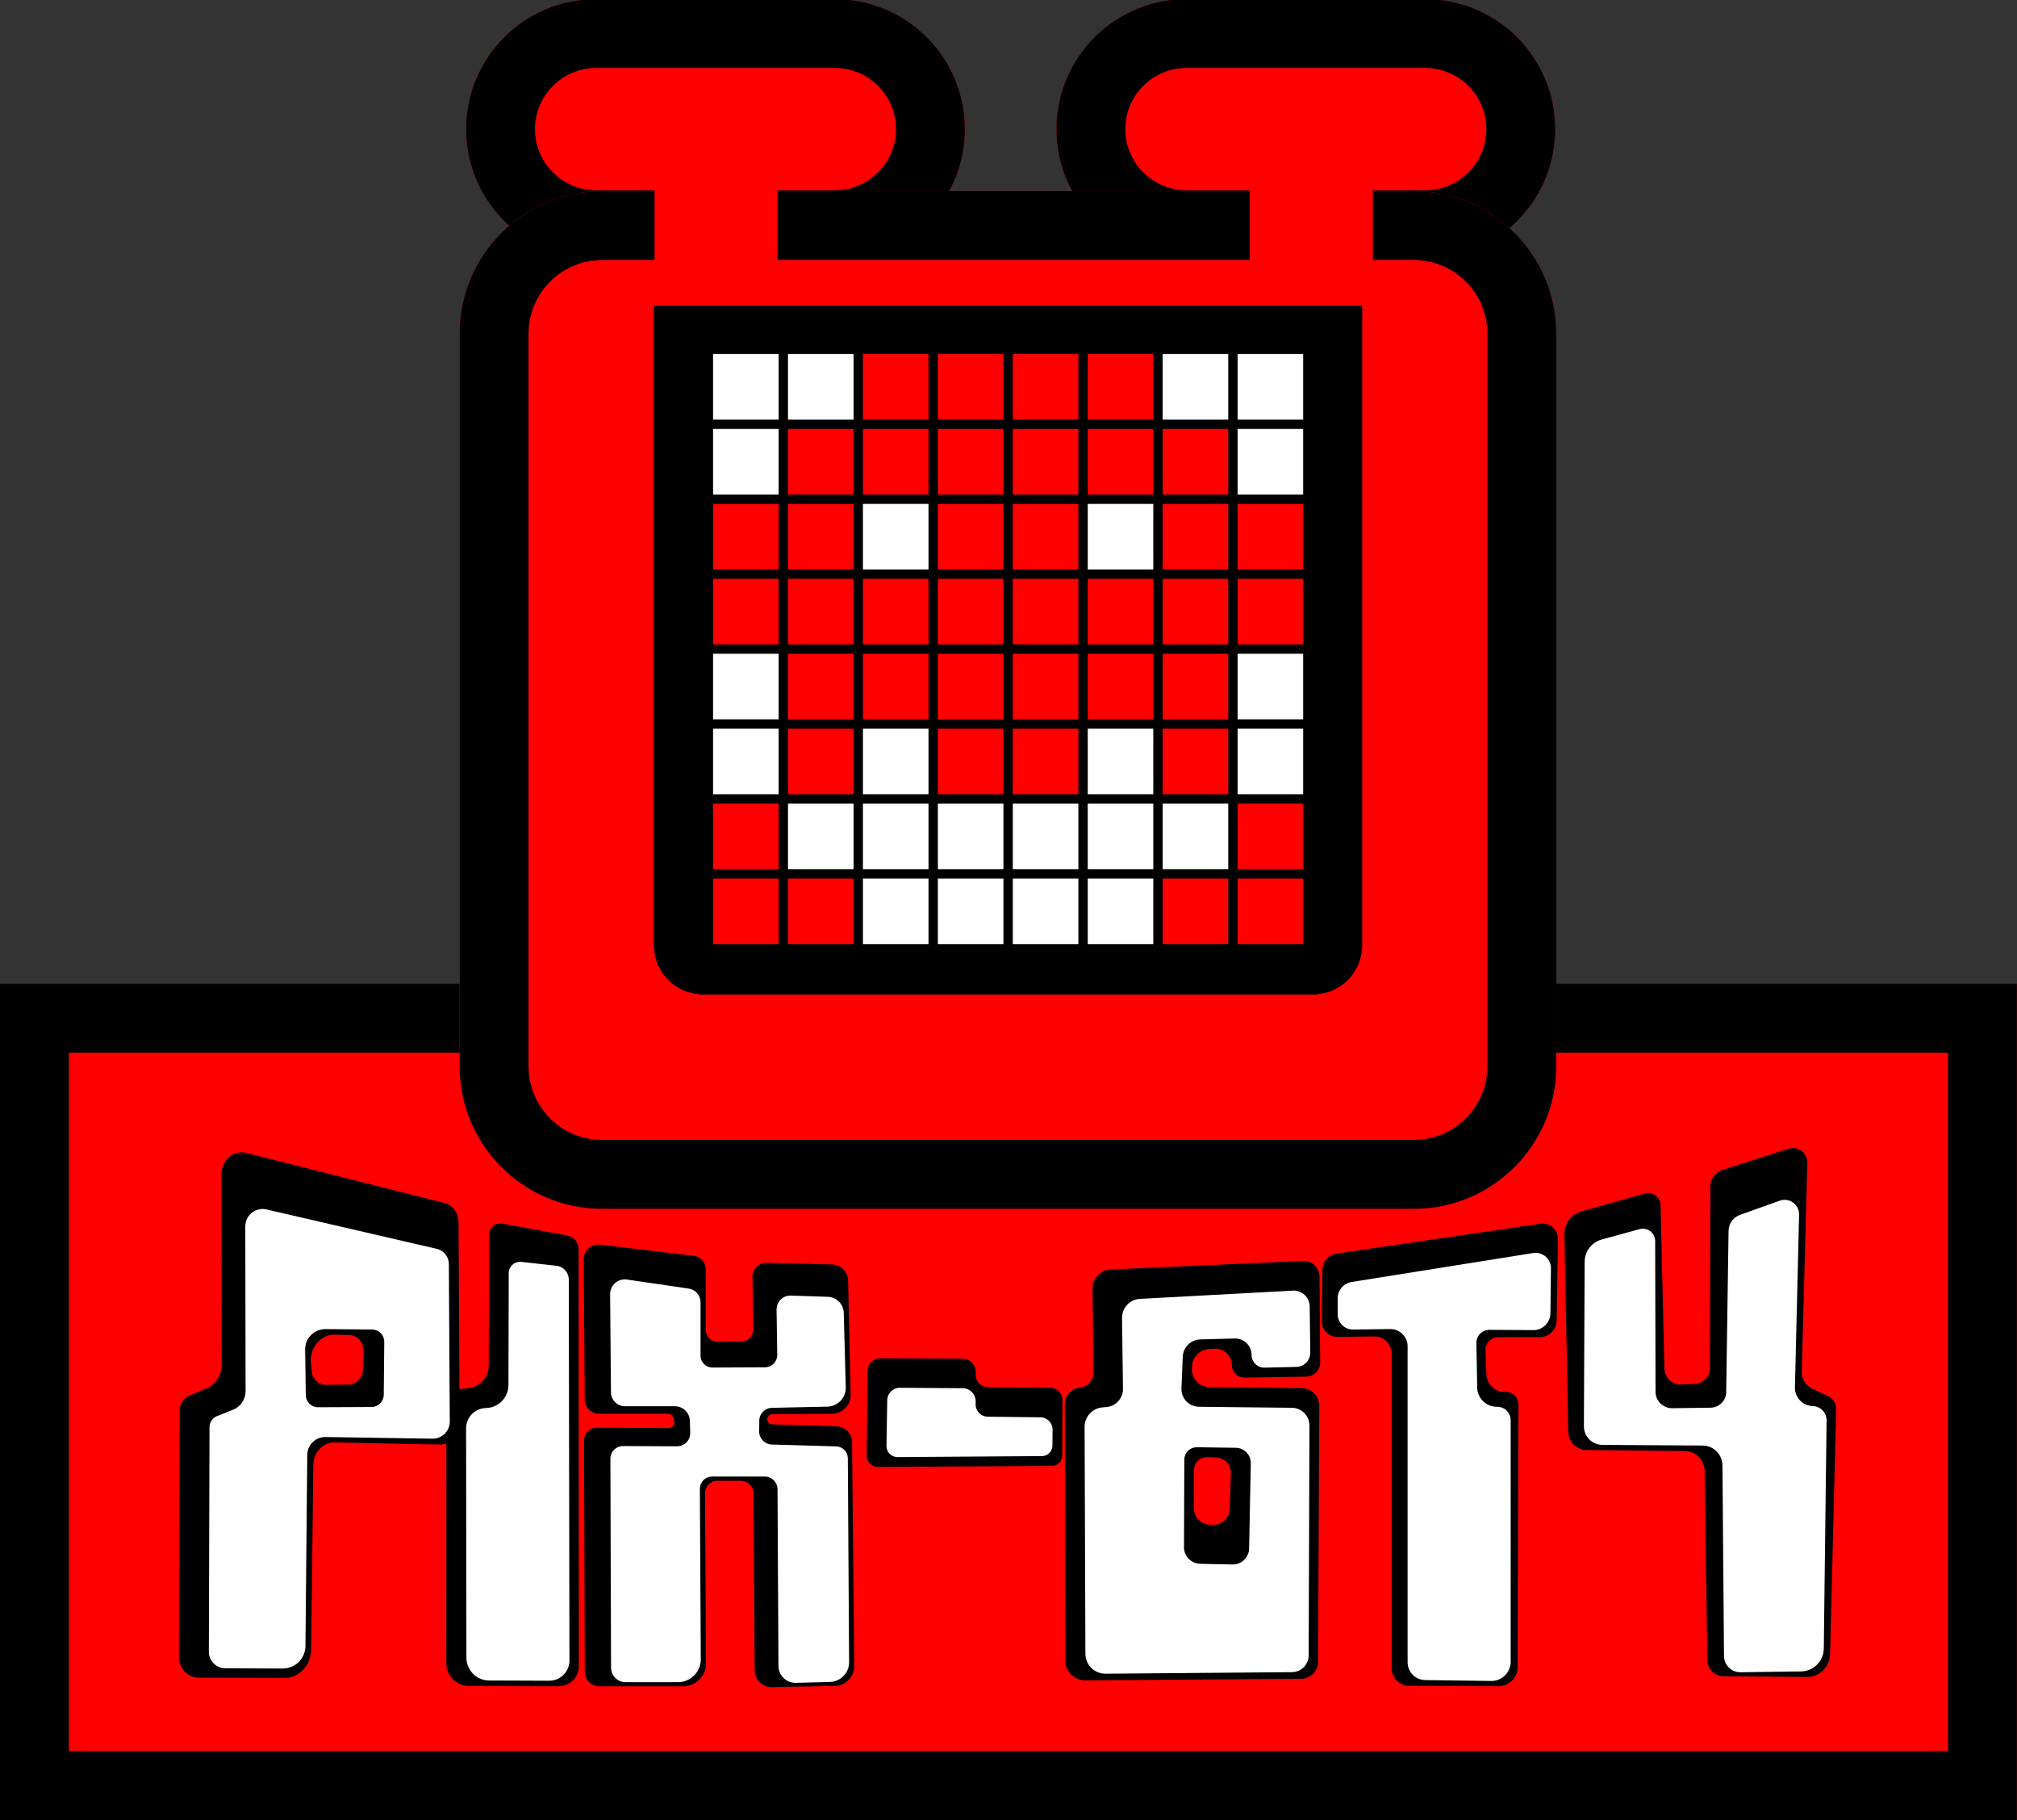 <?xml version="1.0" encoding="UTF-8" standalone="no"?>
<!DOCTYPE svg PUBLIC "-//W3C//DTD SVG 1.1//EN" "http://www.w3.org/Graphics/SVG/1.1/DTD/svg11.dtd">
<svg width="100%" height="100%" viewBox="0 0 205 185" version="1.1" xmlns="http://www.w3.org/2000/svg" xmlns:xlink="http://www.w3.org/1999/xlink" xml:space="preserve" xmlns:serif="http://www.serif.com/" style="fill-rule:evenodd;clip-rule:evenodd;stroke-linejoin:round;stroke-miterlimit:2;">
    <rect x="0" y="0" width="205" height="185" fill="#333333" stroke="none"/>
    <g transform="matrix(0.997,0,0,1.009,0.587,-1.487)">
        <rect x="-0.589" y="100.577" width="205.606" height="84.238" style="fill:rgb(255,0,0);"/>
        <path d="M205.018,100.577L205.018,184.815L-0.589,184.815L-0.589,100.577L205.018,100.577ZM197.997,107.514C197.997,107.514 6.432,107.514 6.432,107.514L6.432,177.877C6.432,177.877 197.997,177.877 197.997,177.877L197.997,107.514Z"/>
    </g>
    <g id="_4" serif:id="4">
        <path d="M161.266,147.385C160.243,147.374 159.413,146.553 159.393,145.53C159.306,141.101 159.085,129.869 158.998,125.455C158.977,124.382 159.682,123.43 160.715,123.138C162.553,122.619 165.414,121.812 167.176,121.314C167.549,121.209 167.951,121.282 168.263,121.513C168.576,121.743 168.764,122.106 168.773,122.494C168.86,126.204 169.073,135.29 169.162,139.097C169.173,139.55 169.366,139.979 169.697,140.286C170.029,140.594 170.471,140.755 170.923,140.732C171.362,140.709 171.831,140.685 172.259,140.664C173.115,140.62 173.787,139.915 173.788,139.058C173.797,135.055 173.821,124.317 173.829,120.6C173.831,119.833 174.327,119.154 175.058,118.92C176.737,118.381 179.771,117.408 181.772,116.766C182.226,116.621 182.722,116.704 183.103,116.99C183.484,117.275 183.703,117.728 183.69,118.204C183.558,123.148 183.227,135.519 183.123,139.428C183.103,140.16 183.517,140.835 184.179,141.148C184.699,141.394 185.312,141.685 185.796,141.914C186.312,142.158 186.635,142.684 186.621,143.254C186.523,147.176 186.146,162.331 186,168.162C185.968,169.441 184.917,170.458 183.638,170.449C181.176,170.43 177.337,170.401 175.174,170.385C174.272,170.378 173.541,169.652 173.528,168.75C173.469,164.658 173.316,153.93 173.252,149.483C173.236,148.383 172.347,147.497 171.248,147.486C168.579,147.459 163.86,147.411 161.266,147.385Z"/>
        <path d="M162.861,146.864C161.817,146.857 160.976,146.007 160.981,144.964C160.999,141.047 161.04,132.085 161.058,128.254C161.063,127.196 161.772,126.27 162.792,125.99C163.962,125.669 165.497,125.248 166.636,124.935C167.013,124.831 167.417,124.91 167.729,125.147C168.04,125.383 168.224,125.752 168.225,126.143C168.233,129.663 168.254,137.9 168.263,141.464C168.264,141.911 168.444,142.34 168.763,142.654C169.082,142.968 169.513,143.141 169.961,143.135C171.141,143.12 172.703,143.1 173.855,143.085C174.727,143.073 175.432,142.369 175.445,141.497C175.499,137.776 175.635,128.471 175.684,125.119C175.695,124.381 176.163,123.728 176.858,123.479C177.943,123.092 179.589,122.504 180.889,122.04C181.345,121.877 181.852,121.949 182.244,122.232C182.636,122.516 182.864,122.975 182.852,123.458C182.751,127.7 182.525,137.107 182.431,141.021C182.408,142.008 183.163,142.839 184.147,142.909C184.201,142.913 184.254,142.917 184.306,142.92C185.068,142.975 185.655,143.613 185.646,144.377C185.593,148.7 185.429,162.163 185.363,167.573C185.347,168.845 184.322,169.872 183.05,169.89C181.181,169.916 178.581,169.952 176.903,169.975C176.461,169.981 176.036,169.811 175.72,169.502C175.404,169.193 175.225,168.771 175.221,168.33C175.187,164.182 175.1,153.415 175.064,148.941C175.055,147.834 174.159,146.939 173.052,146.932C170.338,146.914 165.518,146.882 162.861,146.864Z" style="fill:white;"/>
    </g>
    <g id="T">
        <path d="M134.407,129.068C134.416,128.237 135.028,127.537 135.85,127.417C139.985,126.811 151.969,125.056 156.556,124.385C157.009,124.318 157.468,124.454 157.812,124.756C158.156,125.058 158.35,125.496 158.343,125.953C158.307,128.212 158.247,132.016 158.212,134.21C158.197,135.153 157.428,135.91 156.485,135.91C155.208,135.91 153.482,135.91 152.292,135.91C151.933,135.91 151.59,136.056 151.341,136.315C151.093,136.574 150.961,136.923 150.976,137.281C151.006,138.008 151.043,138.911 151.076,139.7C151.096,140.195 151.313,140.661 151.677,140.996C152.042,141.331 152.525,141.507 153.02,141.485C153.021,141.485 153.022,141.485 153.023,141.485C153.365,141.47 153.698,141.596 153.944,141.832C154.191,142.069 154.33,142.396 154.328,142.738C154.314,147.484 154.263,163.79 154.245,169.448C154.244,169.966 154.036,170.462 153.669,170.827C153.301,171.192 152.804,171.396 152.286,171.394C149.826,171.385 145.631,171.37 143.243,171.361C142.245,171.357 141.437,170.547 141.437,169.549C141.437,163.445 141.437,143.627 141.437,137.583C141.437,137.116 141.25,136.669 140.919,136.342C140.587,136.014 140.137,135.833 139.671,135.839C138.523,135.855 137.037,135.874 135.925,135.889C135.505,135.894 135.101,135.73 134.804,135.434C134.508,135.138 134.343,134.734 134.348,134.315C134.365,132.797 134.39,130.533 134.407,129.068Z"/>
        <path d="M135.956,131.973C135.956,131.143 136.559,130.436 137.378,130.305C141.183,129.699 151.591,128.039 155.825,127.363C156.279,127.291 156.742,127.423 157.091,127.723C157.439,128.024 157.637,128.462 157.631,128.922C157.616,130.294 157.594,132.151 157.579,133.49C157.568,134.441 156.791,135.204 155.841,135.198C154.488,135.189 152.627,135.178 151.38,135.17C151.025,135.168 150.684,135.309 150.435,135.561C150.185,135.813 150.048,136.156 150.055,136.511C150.077,137.757 150.11,139.625 150.136,141.04C150.155,142.133 151.055,143.005 152.149,142.99C152.149,142.99 152.15,142.99 152.151,142.99C152.517,142.985 152.87,143.127 153.13,143.384C153.391,143.641 153.538,143.992 153.538,144.358C153.538,148.934 153.538,163.565 153.538,168.909C153.538,169.431 153.328,169.931 152.957,170.298C152.585,170.665 152.082,170.867 151.56,170.86C149.628,170.834 146.715,170.795 144.851,170.77C143.86,170.757 143.063,169.95 143.063,168.959C143.063,162.858 143.063,142.903 143.063,136.834C143.063,136.368 142.876,135.921 142.544,135.594C142.213,135.266 141.763,135.085 141.297,135.091C140.142,135.106 138.647,135.126 137.533,135.141C137.116,135.146 136.715,134.985 136.419,134.692C136.122,134.4 135.956,134.001 135.956,133.584C135.956,133.062 135.956,132.484 135.956,131.973Z" style="fill:white;"/>
    </g>
    <g id="_6" serif:id="6">
        <path d="M110.318,170.797C109.777,170.801 109.257,170.589 108.873,170.208C108.489,169.828 108.273,169.31 108.272,168.769C108.263,163.17 108.239,147.67 108.231,142.735C108.23,141.864 108.884,141.131 109.749,141.035C109.769,141.032 109.788,141.03 109.807,141.028C110.573,140.943 111.15,140.29 111.14,139.52C111.115,137.415 111.067,133.361 111.039,130.984C111.026,129.946 111.84,129.086 112.877,129.039C117.265,128.844 128.208,128.356 132.413,128.169C132.853,128.149 133.282,128.309 133.602,128.613C133.922,128.916 134.105,129.337 134.108,129.777C134.127,132.109 134.16,136.282 134.177,138.472C134.183,139.264 133.549,139.913 132.757,139.925C131.036,139.952 128.17,139.997 126.507,140.023C126.163,140.028 125.831,139.895 125.586,139.654C125.341,139.412 125.203,139.083 125.203,138.739C125.203,138.738 125.203,138.737 125.203,138.736C125.203,138.284 125.018,137.852 124.691,137.54C124.364,137.229 123.923,137.064 123.472,137.086C123.283,137.095 123.092,137.104 122.904,137.113C121.978,137.157 121.231,137.885 121.162,138.81C121.156,138.893 121.15,138.976 121.144,139.06C121.107,139.555 121.277,140.044 121.613,140.41C121.949,140.775 122.421,140.986 122.918,140.991C125.439,141.018 129.838,141.066 132.298,141.092C133.292,141.103 134.091,141.914 134.086,142.908C134.061,148.212 133.987,163.756 133.963,168.928C133.958,169.868 133.198,170.63 132.258,170.637C127.708,170.67 115.244,170.761 110.318,170.797ZM122.655,148.117C122.318,148.109 121.992,148.237 121.749,148.471C121.507,148.706 121.369,149.028 121.367,149.366C121.359,150.471 121.348,152.076 121.34,153.276C121.334,154.19 122.054,154.945 122.968,154.98C123.065,154.984 123.163,154.988 123.26,154.992C123.7,155.009 124.129,154.85 124.452,154.55C124.774,154.25 124.964,153.834 124.979,153.394C125.017,152.281 125.066,150.827 125.103,149.737C125.117,149.325 124.966,148.925 124.683,148.625C124.401,148.325 124.01,148.151 123.598,148.141C123.285,148.133 122.958,148.125 122.655,148.117Z"/>
        <path d="M112.363,170.122C111.823,170.127 111.303,169.915 110.918,169.536C110.534,169.156 110.317,168.639 110.315,168.098C110.298,163.021 110.252,149.88 110.235,145.035C110.231,144.001 111.022,143.138 112.052,143.053C112.185,143.042 112.319,143.03 112.451,143.019C113.412,142.939 114.147,142.13 114.134,141.166C114.109,139.201 114.067,135.989 114.04,133.969C114.027,132.937 114.83,132.078 115.86,132.023C119.56,131.823 127.836,131.377 131.405,131.185C131.846,131.161 132.278,131.318 132.601,131.621C132.924,131.923 133.11,132.344 133.115,132.786C133.132,134.187 133.155,136.155 133.171,137.477C133.181,138.267 132.553,138.918 131.763,138.936C130.782,138.959 129.488,138.989 128.529,139.012C128.18,139.02 127.843,138.887 127.593,138.643C127.344,138.399 127.203,138.065 127.203,137.716C127.203,137.715 127.203,137.714 127.203,137.713C127.203,137.264 127.021,136.834 126.7,136.521C126.378,136.207 125.943,136.038 125.494,136.05C124.428,136.078 123.062,136.115 121.995,136.144C121.031,136.17 120.251,136.939 120.211,137.903C120.171,138.883 120.12,140.115 120.078,141.118C120.058,141.604 120.236,142.078 120.571,142.43C120.906,142.783 121.37,142.985 121.856,142.991C124.368,143.018 128.821,143.065 131.301,143.092C132.294,143.103 133.092,143.912 133.089,144.905C133.071,149.821 133.024,163.457 133.007,168.255C133.004,169.195 132.245,169.958 131.305,169.966C127.208,170 116.79,170.086 112.363,170.122ZM121.645,147.103C121.31,147.099 120.986,147.228 120.747,147.464C120.508,147.699 120.372,148.02 120.371,148.355C120.362,150.505 120.345,154.861 120.336,157.252C120.332,158.176 121.069,158.932 121.993,158.952C122.995,158.973 124.265,159 125.265,159.021C125.704,159.031 126.129,158.865 126.446,158.561C126.763,158.256 126.946,157.839 126.955,157.399C127,155.1 127.081,150.974 127.126,148.732C127.134,148.321 126.978,147.924 126.692,147.628C126.406,147.333 126.014,147.164 125.603,147.158C124.404,147.141 122.766,147.119 121.645,147.103Z" style="fill:white;"/>
    </g>
    <g id="_-" serif:id="-">
        <path d="M89.221,149.107C88.92,149.109 88.63,148.99 88.418,148.776C88.205,148.562 88.087,148.272 88.091,147.971C88.113,145.89 88.161,141.497 88.184,139.323C88.192,138.62 88.766,138.054 89.47,138.058C91.561,138.069 95.705,138.092 97.838,138.104C98.192,138.106 98.531,138.249 98.78,138.501C99.028,138.754 99.166,139.095 99.162,139.449C99.161,139.546 99.16,139.644 99.159,139.74C99.156,140.07 99.283,140.388 99.514,140.623C99.745,140.859 100.06,140.993 100.39,140.997C102.076,141.014 105.069,141.044 106.751,141.061C107.435,141.068 107.985,141.626 107.982,142.31C107.976,143.856 107.967,146.476 107.961,147.935C107.959,148.521 107.484,148.997 106.897,149.001C103.478,149.021 92.756,149.086 89.221,149.107Z"/>
        <path d="M91.229,148.106C90.927,148.108 90.636,147.988 90.423,147.773C90.21,147.558 90.093,147.266 90.098,146.963C90.119,145.688 90.154,143.637 90.176,142.317C90.188,141.616 90.763,141.055 91.464,141.06C93.15,141.071 96.119,141.091 97.839,141.102C98.193,141.104 98.532,141.248 98.78,141.5C99.028,141.753 99.166,142.094 99.162,142.448C99.161,142.546 99.16,142.644 99.159,142.742C99.152,143.428 99.702,143.99 100.388,143.998C101.855,144.015 104.282,144.043 105.748,144.06C106.433,144.067 106.983,144.628 106.977,145.313C106.973,145.836 106.969,146.438 106.965,146.94C106.961,147.525 106.487,147.998 105.903,148.002C102.904,148.023 94.344,148.084 91.229,148.106Z" style="fill:white;"/>
    </g>
    <g id="X">
        <g transform="matrix(1.132,0,0,1.095,-10.866,-15.825)">
            <path d="M62.007,131.346C62.004,130.956 62.164,130.584 62.445,130.324C62.726,130.064 63.101,129.942 63.475,129.988C65.706,130.261 69.882,130.774 71.865,131.018C72.492,131.095 72.965,131.645 72.965,132.298C72.965,133.799 72.965,136.413 72.965,137.897C72.965,138.191 73.079,138.473 73.28,138.68C73.482,138.887 73.756,139.002 74.04,138.999C74.68,138.994 75.491,138.986 76.138,138.981C76.432,138.978 76.714,138.854 76.919,138.636C77.125,138.419 77.238,138.125 77.233,137.821C77.213,136.509 77.18,134.368 77.159,132.981C77.154,132.63 77.287,132.292 77.528,132.046C77.769,131.799 78.097,131.664 78.436,131.673C80.017,131.714 82.676,131.784 84.304,131.827C85.093,131.847 85.727,132.505 85.745,133.32C85.8,135.872 85.914,141.141 85.974,143.901C85.984,144.369 85.812,144.822 85.497,145.158C85.181,145.493 84.748,145.684 84.296,145.687C82.553,145.699 79.97,145.716 78.947,145.723C78.7,145.725 78.498,145.927 78.487,146.182C78.487,146.184 78.487,146.185 78.487,146.187C78.482,146.31 78.525,146.43 78.606,146.52C78.687,146.61 78.8,146.663 78.919,146.667C80.035,146.702 82.965,146.795 84.714,146.85C85.481,146.874 86.093,147.521 86.101,148.314C86.139,152.453 86.252,164.501 86.295,169.097C86.304,170.1 85.531,170.924 84.561,170.945C82.916,170.979 80.48,171.03 78.907,171.063C78.5,171.071 78.106,170.911 77.814,170.617C77.522,170.323 77.356,169.92 77.354,169.498C77.332,165.736 77.277,156.382 77.258,153.082C77.254,152.433 76.743,151.908 76.115,151.908C75.462,151.908 74.647,151.908 73.999,151.908C73.706,151.908 73.424,152.029 73.217,152.244C73.011,152.459 72.895,152.751 72.897,153.055C72.915,156.169 72.966,164.819 72.99,168.857C72.993,169.419 72.779,169.96 72.396,170.359C72.012,170.758 71.49,170.983 70.946,170.983C68.732,170.983 65.278,170.983 63.412,170.983C62.691,170.983 62.107,170.38 62.104,169.635C62.091,165.367 62.05,152.19 62.037,148.16C62.036,147.847 62.156,147.546 62.37,147.325C62.584,147.104 62.875,146.98 63.178,146.982C64.963,146.99 68.341,147.005 69.651,147.011C69.789,147.012 69.921,146.953 70.014,146.848C70.108,146.743 70.154,146.602 70.142,146.46C70.137,146.394 70.131,146.326 70.125,146.26C70.098,145.929 69.83,145.676 69.51,145.676C68.234,145.676 65.115,145.676 63.36,145.676C62.667,145.676 62.104,145.098 62.099,144.382C62.079,141.48 62.029,134.466 62.007,131.346Z"/>
        </g>
        <path d="M62.011,131.542C62.007,131.107 62.194,130.693 62.521,130.408C62.848,130.122 63.284,129.994 63.714,130.057C65.541,130.325 68.386,130.741 69.991,130.976C70.685,131.077 71.199,131.672 71.199,132.373C71.199,133.85 71.199,136.322 71.199,137.796C71.199,138.117 71.327,138.425 71.554,138.651C71.782,138.878 72.09,139.004 72.412,139.003C73.862,138.996 76.28,138.984 77.753,138.977C78.087,138.976 78.407,138.84 78.64,138.602C78.874,138.363 79.003,138.041 78.998,137.707C78.978,136.433 78.948,134.466 78.928,133.119C78.922,132.733 79.074,132.362 79.349,132.091C79.625,131.821 79.999,131.675 80.385,131.688C81.493,131.724 83.007,131.774 84.138,131.812C85.023,131.841 85.732,132.554 85.756,133.439C85.81,135.433 85.903,138.866 85.961,141.012C85.974,141.522 85.784,142.015 85.433,142.384C85.082,142.753 84.598,142.966 84.088,142.977C82.379,143.013 79.929,143.065 78.454,143.097C77.746,143.112 77.178,143.686 77.171,144.393C77.168,144.749 77.164,145.136 77.16,145.493C77.153,146.213 77.723,146.806 78.442,146.827C80.195,146.878 83.296,146.968 84.985,147.017C85.642,147.036 86.165,147.572 86.17,148.229C86.194,152.056 86.27,164.166 86.299,168.943C86.306,170.034 85.439,170.931 84.347,170.959C83.266,170.987 81.936,171.022 80.889,171.049C80.426,171.061 79.977,170.886 79.644,170.564C79.311,170.241 79.122,169.798 79.12,169.335C79.098,165.207 79.043,154.979 79.024,151.369C79.02,150.657 78.442,150.081 77.73,150.081C76.252,150.081 73.843,150.081 72.379,150.081C72.047,150.081 71.728,150.214 71.494,150.449C71.26,150.685 71.129,151.004 71.131,151.337C71.149,154.748 71.2,164.233 71.224,168.656C71.227,169.272 70.985,169.864 70.55,170.301C70.116,170.737 69.525,170.983 68.909,170.983C67.233,170.983 65.023,170.983 63.584,170.983C62.768,170.983 62.106,170.323 62.104,169.507C62.09,165.15 62.05,152.388 62.038,148.272C62.037,147.93 62.172,147.601 62.415,147.358C62.657,147.116 62.987,146.981 63.329,146.983C64.826,146.989 67.279,147.001 68.81,147.008C69.171,147.009 69.518,146.864 69.771,146.606C70.024,146.347 70.161,145.997 70.151,145.636C70.14,145.246 70.128,144.821 70.117,144.425C70.095,143.596 69.416,142.936 68.587,142.936C67.137,142.936 64.948,142.936 63.524,142.936C62.74,142.936 62.103,142.305 62.096,141.521C62.076,139.099 62.033,134.167 62.011,131.542Z" style="fill:white;"/>
    </g>
    <g id="I">
        <g transform="matrix(1,0,0,1,-2,-4)">
            <path d="M49.679,175.373C48.397,175.37 47.36,174.33 47.361,173.048C47.363,167.317 47.367,152.56 47.369,147.175C47.369,146.06 48.258,145.148 49.373,145.119C49.383,145.118 49.392,145.118 49.402,145.118C50.666,145.085 51.674,144.053 51.676,142.788C51.684,139.225 51.699,132.424 51.706,129.507C51.706,129.164 51.859,128.84 52.123,128.621C52.386,128.402 52.734,128.311 53.071,128.373C54.859,128.702 57.969,129.274 59.649,129.583C60.32,129.706 60.807,130.291 60.807,130.972C60.811,137.105 60.828,165.432 60.833,173.346C60.834,173.891 60.617,174.414 60.231,174.799C59.845,175.185 59.321,175.4 58.776,175.399C56.324,175.392 52.24,175.381 49.679,175.373Z"/>
        </g>
        <path d="M49.72,170.814C48.441,170.81 47.405,169.772 47.404,168.493C47.396,163.18 47.379,150.182 47.372,145.179C47.371,144.062 48.26,143.148 49.377,143.119C49.385,143.118 49.394,143.118 49.403,143.118C50.666,143.085 51.674,142.053 51.677,140.789C51.685,137.612 51.699,131.945 51.706,129.41C51.706,129.082 51.847,128.769 52.091,128.551C52.336,128.332 52.662,128.228 52.988,128.264C54.036,128.38 55.509,128.542 56.55,128.657C57.266,128.736 57.807,129.34 57.809,130.06C57.819,136.02 57.864,161.342 57.878,168.781C57.879,169.327 57.662,169.851 57.275,170.236C56.889,170.622 56.365,170.838 55.819,170.836C54.063,170.83 51.544,170.821 49.72,170.814Z" style="fill:white;"/>
    </g>
    <g id="P">
        <g transform="matrix(1.165,0,0,1.272,-6.542,-39.182)">
            <path d="M22.905,164.858C21.975,164.854 21.224,164.098 21.227,163.169L21.294,143.491C21.296,142.994 21.599,142.549 22.06,142.366L23.683,141.72C24.456,141.412 24.962,140.664 24.96,139.833L24.93,124.652C24.929,124.115 25.173,123.606 25.594,123.271C26.014,122.936 26.565,122.811 27.089,122.933L44.388,126.937C45.106,127.103 45.616,127.74 45.62,128.477L45.714,144.488C45.717,144.955 45.532,145.403 45.2,145.732C44.868,146.06 44.419,146.241 43.952,146.234L34.802,146.065C34.316,146.058 33.846,146.245 33.498,146.584C33.15,146.924 32.951,147.388 32.947,147.875L32.762,162.597C32.75,163.865 31.716,164.885 30.449,164.88L22.905,164.858ZM32.797,140.246C32.807,140.925 33.362,141.47 34.041,141.466L36.049,141.441C36.729,141.437 37.28,140.889 37.286,140.209L37.337,138.747C37.341,138.418 37.213,138.102 36.983,137.868C36.753,137.634 36.44,137.5 36.112,137.497L34.802,137.453C34.25,137.448 33.719,137.666 33.329,138.058C32.94,138.449 32.724,138.981 32.732,139.533L32.797,140.246Z"/>
        </g>
        <path d="M22.905,169.573C21.975,169.57 21.224,168.814 21.227,167.884L21.294,145.063C21.296,144.566 21.599,144.121 22.06,143.938L23.683,143.291C24.456,142.984 24.962,142.236 24.96,141.405L24.93,124.652C24.929,124.115 25.173,123.606 25.594,123.271C26.014,122.936 26.565,122.811 27.089,122.933L44.388,126.937C45.106,127.103 45.616,127.74 45.62,128.477L45.714,144.488C45.717,144.955 45.532,145.403 45.2,145.732C44.868,146.06 44.419,146.241 43.952,146.234L33.085,146.065C32.599,146.058 32.13,146.245 31.781,146.584C31.433,146.924 31.235,147.388 31.23,147.875L31.045,167.313C31.033,168.581 29.999,169.6 28.732,169.596L22.905,169.573ZM31.081,141.818C31.09,142.497 31.645,143.042 32.324,143.038L37.766,143.013C38.445,143.009 38.996,142.461 39.003,141.781L39.054,136.389C39.057,136.06 38.93,135.744 38.7,135.51C38.47,135.276 38.157,135.143 37.828,135.139L33.085,135.096C32.533,135.09 32.002,135.308 31.612,135.7C31.223,136.091 31.008,136.623 31.015,137.175L31.081,141.818Z"/>
        <path d="M22.905,169.573C21.975,169.57 21.224,168.814 21.227,167.884L21.294,145.063C21.296,144.566 21.599,144.121 22.06,143.938L23.683,143.291C24.456,142.984 24.962,142.236 24.96,141.405L24.93,124.652C24.929,124.115 25.173,123.606 25.594,123.271C26.014,122.936 26.565,122.811 27.089,122.933L44.388,126.937C45.106,127.103 45.616,127.74 45.62,128.477L45.714,144.488C45.717,144.955 45.532,145.403 45.2,145.732C44.868,146.06 44.419,146.241 43.952,146.234L33.085,146.065C32.599,146.058 32.13,146.245 31.781,146.584C31.433,146.924 31.235,147.388 31.23,147.875L31.045,167.313C31.033,168.581 29.999,169.6 28.732,169.596L22.905,169.573ZM31.081,141.818C31.09,142.497 31.645,143.042 32.324,143.038L37.766,143.013C38.445,143.009 38.996,142.461 39.003,141.781L39.054,136.389C39.057,136.06 38.93,135.744 38.7,135.51C38.47,135.276 38.157,135.143 37.828,135.139L33.085,135.096C32.533,135.09 32.002,135.308 31.612,135.7C31.223,136.091 31.008,136.623 31.015,137.175L31.081,141.818Z" style="fill:white;"/>
    </g>
    <g>
        <path d="M98.067,13.126C98.067,5.832 92.145,-0.09 84.851,-0.09L60.588,-0.09C53.294,-0.09 47.372,5.832 47.372,13.126C47.372,20.42 53.294,26.342 60.588,26.342L84.851,26.342C92.145,26.342 98.067,20.42 98.067,13.126Z" style="fill:rgb(255,0,0);"/>
        <path d="M98.067,13.126C98.067,20.42 92.145,26.342 84.851,26.342L60.588,26.342C53.294,26.342 47.372,20.42 47.372,13.126C47.372,5.832 53.294,-0.09 60.588,-0.09L84.851,-0.09C92.145,-0.09 98.067,5.832 98.067,13.126ZM91.067,13.126C91.067,9.696 88.281,6.91 84.851,6.91L60.588,6.91C57.157,6.91 54.372,9.696 54.372,13.126C54.372,16.557 57.157,19.342 60.588,19.342L84.851,19.342C88.281,19.342 91.067,16.557 91.067,13.126Z"/>
        <g transform="matrix(1,0,0,1,60,0)">
            <path d="M98.067,13.126C98.067,5.832 92.145,-0.09 84.851,-0.09L60.588,-0.09C53.294,-0.09 47.372,5.832 47.372,13.126C47.372,20.42 53.294,26.342 60.588,26.342L84.851,26.342C92.145,26.342 98.067,20.42 98.067,13.126Z" style="fill:rgb(255,0,0);"/>
            <path d="M98.067,13.126C98.067,20.42 92.145,26.342 84.851,26.342L60.588,26.342C53.294,26.342 47.372,20.42 47.372,13.126C47.372,5.832 53.294,-0.09 60.588,-0.09L84.851,-0.09C92.145,-0.09 98.067,5.832 98.067,13.126ZM91.067,13.126C91.067,9.696 88.281,6.91 84.851,6.91L60.588,6.91C57.157,6.91 54.372,9.696 54.372,13.126C54.372,16.557 57.157,19.342 60.588,19.342L84.851,19.342C88.281,19.342 91.067,16.557 91.067,13.126Z"/>
        </g>
        <path d="M158.172,33.909C158.172,25.916 151.683,19.427 143.69,19.427L61.199,19.427C53.207,19.427 46.717,25.916 46.717,33.909L46.717,108.388C46.717,116.381 53.207,122.87 61.199,122.87L143.69,122.87C151.683,122.87 158.172,116.381 158.172,108.388L158.172,33.909Z" style="fill:rgb(255,0,0);"/>
        <path d="M158.172,33.909L158.172,108.388C158.172,116.381 151.683,122.87 143.69,122.87L61.199,122.87C53.207,122.87 46.717,116.381 46.717,108.388L46.717,33.909C46.717,25.916 53.207,19.427 61.199,19.427L143.69,19.427C151.683,19.427 158.172,25.916 158.172,33.909ZM151.172,33.909C151.172,29.78 147.819,26.427 143.69,26.427L61.199,26.427C57.07,26.427 53.717,29.78 53.717,33.909L53.717,108.388C53.717,112.517 57.07,115.87 61.199,115.87L143.69,115.87C147.819,115.87 151.172,112.517 151.172,108.388L151.172,33.909Z"/>
        <g transform="matrix(1.057,0,0,0.982,-4.403,0.276)">
            <rect x="67.105" y="18.558" width="11.831" height="9.165" style="fill:rgb(255,0,0);"/>
        </g>
        <g transform="matrix(1.057,0,0,0.982,56.097,0.276)">
            <rect x="67.105" y="18.558" width="11.831" height="9.165" style="fill:rgb(255,0,0);"/>
        </g>
    </g>
    <g transform="matrix(0.997,0,0,1.006,-0.216,-0.188)">
        <path d="M139.07,31.072L66.886,31.072L66.886,95.682C66.886,97 67.414,98.265 68.355,99.197C69.295,100.129 70.57,100.652 71.899,100.652C85.122,100.652 120.834,100.652 134.057,100.652C135.386,100.652 136.661,100.129 137.602,99.197C138.542,98.265 139.07,97 139.07,95.682C139.07,79.763 139.07,31.072 139.07,31.072Z"/>
        <path d="M139.07,31.072L139.07,95.682C139.07,97 138.542,98.265 137.602,99.197C136.661,100.129 135.386,100.652 134.057,100.652L71.899,100.652C70.57,100.652 69.295,100.129 68.355,99.197C67.414,98.265 66.886,97 66.886,95.682L66.886,31.072L139.07,31.072ZM134.928,35.178L71.028,35.178L71.028,95.682C71.028,95.911 71.12,96.131 71.283,96.293C71.446,96.455 71.668,96.546 71.899,96.546L134.057,96.546C134.288,96.546 134.51,96.455 134.673,96.293C134.837,96.131 134.928,95.911 134.928,95.682L134.928,35.178Z"/>
    </g>
    <g id="Pixels" transform="matrix(0.952,0,0,0.952,4.881,2.19)">
        <g transform="matrix(1,0,0,1,-1.5,0)">
            <rect x="72.5" y="35.5" width="7" height="7" style="fill:white;"/>
        </g>
        <g transform="matrix(1,0,0,1,-1.5,32)">
            <rect x="72.5" y="35.5" width="7" height="7" style="fill:white;"/>
        </g>
        <g transform="matrix(1,0,0,1,-1.5,16)">
            <rect x="72.5" y="35.5" width="7" height="7" style="fill:rgb(255,0,0);"/>
        </g>
        <g transform="matrix(1,0,0,1,-1.5,48)">
            <rect x="72.5" y="35.5" width="7" height="7" style="fill:rgb(255,0,0);"/>
        </g>
        <g transform="matrix(1,0,0,1,-1.5,8)">
            <rect x="72.5" y="35.5" width="7" height="7" style="fill:white;"/>
        </g>
        <g transform="matrix(1,0,0,1,-1.5,40)">
            <rect x="72.5" y="35.5" width="7" height="7" style="fill:white;"/>
        </g>
        <g transform="matrix(1,0,0,1,-1.5,24)">
            <rect x="72.5" y="35.5" width="7" height="7" style="fill:rgb(255,0,0);"/>
        </g>
        <g transform="matrix(1,0,0,1,-1.5,56)">
            <rect x="72.5" y="35.5" width="7" height="7" style="fill:rgb(255,0,0);"/>
        </g>
        <g transform="matrix(1,0,0,1,30.5,0)">
            <rect x="72.5" y="35.5" width="7" height="7" style="fill:rgb(255,0,0);"/>
        </g>
        <g transform="matrix(1,0,0,1,30.5,32)">
            <rect x="72.5" y="35.5" width="7" height="7" style="fill:rgb(255,0,0);"/>
        </g>
        <g transform="matrix(1,0,0,1,30.5,16)">
            <rect x="72.5" y="35.5" width="7" height="7" style="fill:rgb(255,0,0);"/>
        </g>
        <g transform="matrix(1,0,0,1,30.5,48)">
            <rect x="72.5" y="35.5" width="7" height="7" style="fill:white;"/>
        </g>
        <g transform="matrix(1,0,0,1,30.5,8)">
            <rect x="72.5" y="35.5" width="7" height="7" style="fill:rgb(255,0,0);"/>
        </g>
        <g transform="matrix(1,0,0,1,30.5,40)">
            <rect x="72.5" y="35.5" width="7" height="7" style="fill:rgb(255,0,0);"/>
        </g>
        <g transform="matrix(1,0,0,1,30.5,24)">
            <rect x="72.5" y="35.5" width="7" height="7" style="fill:rgb(255,0,0);"/>
        </g>
        <g transform="matrix(1,0,0,1,30.5,56)">
            <rect x="72.5" y="35.5" width="7" height="7" style="fill:white;"/>
        </g>
        <g transform="matrix(1,0,0,1,14.5,0)">
            <rect x="72.5" y="35.5" width="7" height="7" style="fill:rgb(255,0,0);"/>
        </g>
        <g transform="matrix(1,0,0,1,14.5,32)">
            <rect x="72.5" y="35.5" width="7" height="7" style="fill:rgb(255,0,0);"/>
        </g>
        <g transform="matrix(1,0,0,1,14.5,16)">
            <rect x="72.5" y="35.5" width="7" height="7" style="fill:white;"/>
        </g>
        <g transform="matrix(1,0,0,1,14.5,48)">
            <rect x="72.5" y="35.5" width="7" height="7" style="fill:white;"/>
        </g>
        <g transform="matrix(1,0,0,1,14.5,8)">
            <rect x="72.5" y="35.5" width="7" height="7" style="fill:rgb(255,0,0);"/>
        </g>
        <g transform="matrix(1,0,0,1,14.5,40)">
            <rect x="72.5" y="35.5" width="7" height="7" style="fill:white;"/>
        </g>
        <g transform="matrix(1,0,0,1,14.5,24)">
            <rect x="72.5" y="35.5" width="7" height="7" style="fill:rgb(255,0,0);"/>
        </g>
        <g transform="matrix(1,0,0,1,14.5,56)">
            <rect x="72.5" y="35.5" width="7" height="7" style="fill:white;"/>
        </g>
        <g transform="matrix(1,0,0,1,46.5,0)">
            <rect x="72.5" y="35.5" width="7" height="7" style="fill:white;"/>
        </g>
        <g transform="matrix(1,0,0,1,46.5,32)">
            <rect x="72.5" y="35.5" width="7" height="7" style="fill:rgb(255,0,0);"/>
        </g>
        <g transform="matrix(1,0,0,1,46.5,16)">
            <rect x="72.5" y="35.5" width="7" height="7" style="fill:rgb(255,0,0);"/>
        </g>
        <g transform="matrix(1,0,0,1,46.5,48)">
            <rect x="72.5" y="35.5" width="7" height="7" style="fill:white;"/>
        </g>
        <g transform="matrix(1,0,0,1,46.5,8)">
            <rect x="72.5" y="35.5" width="7" height="7" style="fill:rgb(255,0,0);"/>
        </g>
        <g transform="matrix(1,0,0,1,46.5,40)">
            <rect x="72.5" y="35.5" width="7" height="7" style="fill:rgb(255,0,0);"/>
        </g>
        <g transform="matrix(1,0,0,1,46.5,24)">
            <rect x="72.5" y="35.5" width="7" height="7" style="fill:rgb(255,0,0);"/>
        </g>
        <g transform="matrix(1,0,0,1,46.5,56)">
            <rect x="72.5" y="35.5" width="7" height="7" style="fill:rgb(255,0,0);"/>
        </g>
        <g transform="matrix(1,0,0,1,6.5,0)">
            <rect x="72.5" y="35.5" width="7" height="7" style="fill:white;"/>
        </g>
        <g transform="matrix(1,0,0,1,6.5,32)">
            <rect x="72.5" y="35.5" width="7" height="7" style="fill:rgb(255,0,0);"/>
        </g>
        <g transform="matrix(1,0,0,1,6.5,16)">
            <rect x="72.5" y="35.5" width="7" height="7" style="fill:rgb(255,0,0);"/>
        </g>
        <g transform="matrix(1,0,0,1,6.5,48)">
            <rect x="72.5" y="35.5" width="7" height="7" style="fill:white;"/>
        </g>
        <g transform="matrix(1,0,0,1,6.5,8)">
            <rect x="72.5" y="35.5" width="7" height="7" style="fill:rgb(255,0,0);"/>
        </g>
        <g transform="matrix(1,0,0,1,6.5,40)">
            <rect x="72.5" y="35.5" width="7" height="7" style="fill:rgb(255,0,0);"/>
        </g>
        <g transform="matrix(1,0,0,1,6.5,24)">
            <rect x="72.5" y="35.5" width="7" height="7" style="fill:rgb(255,0,0);"/>
        </g>
        <g transform="matrix(1,0,0,1,6.5,56)">
            <rect x="72.5" y="35.5" width="7" height="7" style="fill:rgb(255,0,0);"/>
        </g>
        <g transform="matrix(1,0,0,1,38.5,0)">
            <rect x="72.5" y="35.5" width="7" height="7" style="fill:rgb(255,0,0);"/>
        </g>
        <g transform="matrix(1,0,0,1,38.5,32)">
            <rect x="72.5" y="35.5" width="7" height="7" style="fill:rgb(255,0,0);"/>
        </g>
        <g transform="matrix(1,0,0,1,38.5,16)">
            <rect x="72.5" y="35.5" width="7" height="7" style="fill:white;"/>
        </g>
        <g transform="matrix(1,0,0,1,38.5,48)">
            <rect x="72.5" y="35.5" width="7" height="7" style="fill:white;"/>
        </g>
        <g transform="matrix(1,0,0,1,38.5,8)">
            <rect x="72.5" y="35.5" width="7" height="7" style="fill:rgb(255,0,0);"/>
        </g>
        <g transform="matrix(1,0,0,1,38.5,40)">
            <rect x="72.5" y="35.5" width="7" height="7" style="fill:white;"/>
        </g>
        <g transform="matrix(1,0,0,1,38.5,24)">
            <rect x="72.5" y="35.5" width="7" height="7" style="fill:rgb(255,0,0);"/>
        </g>
        <g transform="matrix(1,0,0,1,38.5,56)">
            <rect x="72.5" y="35.5" width="7" height="7" style="fill:white;"/>
        </g>
        <g transform="matrix(1,0,0,1,22.5,0)">
            <rect x="72.5" y="35.5" width="7" height="7" style="fill:rgb(255,0,0);"/>
        </g>
        <g transform="matrix(1,0,0,1,22.5,32)">
            <rect x="72.5" y="35.5" width="7" height="7" style="fill:rgb(255,0,0);"/>
        </g>
        <g transform="matrix(1,0,0,1,22.5,16)">
            <rect x="72.5" y="35.5" width="7" height="7" style="fill:rgb(255,0,0);"/>
        </g>
        <g transform="matrix(1,0,0,1,22.5,48)">
            <rect x="72.5" y="35.5" width="7" height="7" style="fill:white;"/>
        </g>
        <g transform="matrix(1,0,0,1,22.5,8)">
            <rect x="72.5" y="35.5" width="7" height="7" style="fill:rgb(255,0,0);"/>
        </g>
        <g transform="matrix(1,0,0,1,22.5,40)">
            <rect x="72.5" y="35.5" width="7" height="7" style="fill:rgb(255,0,0);"/>
        </g>
        <g transform="matrix(1,0,0,1,22.5,24)">
            <rect x="72.5" y="35.5" width="7" height="7" style="fill:rgb(255,0,0);"/>
        </g>
        <g transform="matrix(1,0,0,1,22.5,56)">
            <rect x="72.5" y="35.5" width="7" height="7" style="fill:white;"/>
        </g>
        <g transform="matrix(1,0,0,1,54.5,0)">
            <rect x="72.5" y="35.5" width="7" height="7" style="fill:white;"/>
        </g>
        <g transform="matrix(1,0,0,1,54.5,32)">
            <rect x="72.5" y="35.5" width="7" height="7" style="fill:white;"/>
        </g>
        <g transform="matrix(1,0,0,1,54.5,16)">
            <rect x="72.5" y="35.5" width="7" height="7" style="fill:rgb(255,0,0);"/>
        </g>
        <g transform="matrix(1,0,0,1,54.5,48)">
            <rect x="72.5" y="35.5" width="7" height="7" style="fill:rgb(255,0,0);"/>
        </g>
        <g transform="matrix(1,0,0,1,54.5,8)">
            <rect x="72.5" y="35.5" width="7" height="7" style="fill:white;"/>
        </g>
        <g transform="matrix(1,0,0,1,54.5,40)">
            <rect x="72.5" y="35.5" width="7" height="7" style="fill:white;"/>
        </g>
        <g transform="matrix(1,0,0,1,54.5,24)">
            <rect x="72.5" y="35.5" width="7" height="7" style="fill:rgb(255,0,0);"/>
        </g>
        <g transform="matrix(1,0,0,1,54.5,56)">
            <rect x="72.5" y="35.5" width="7" height="7" style="fill:rgb(255,0,0);"/>
        </g>
    </g>
</svg>
